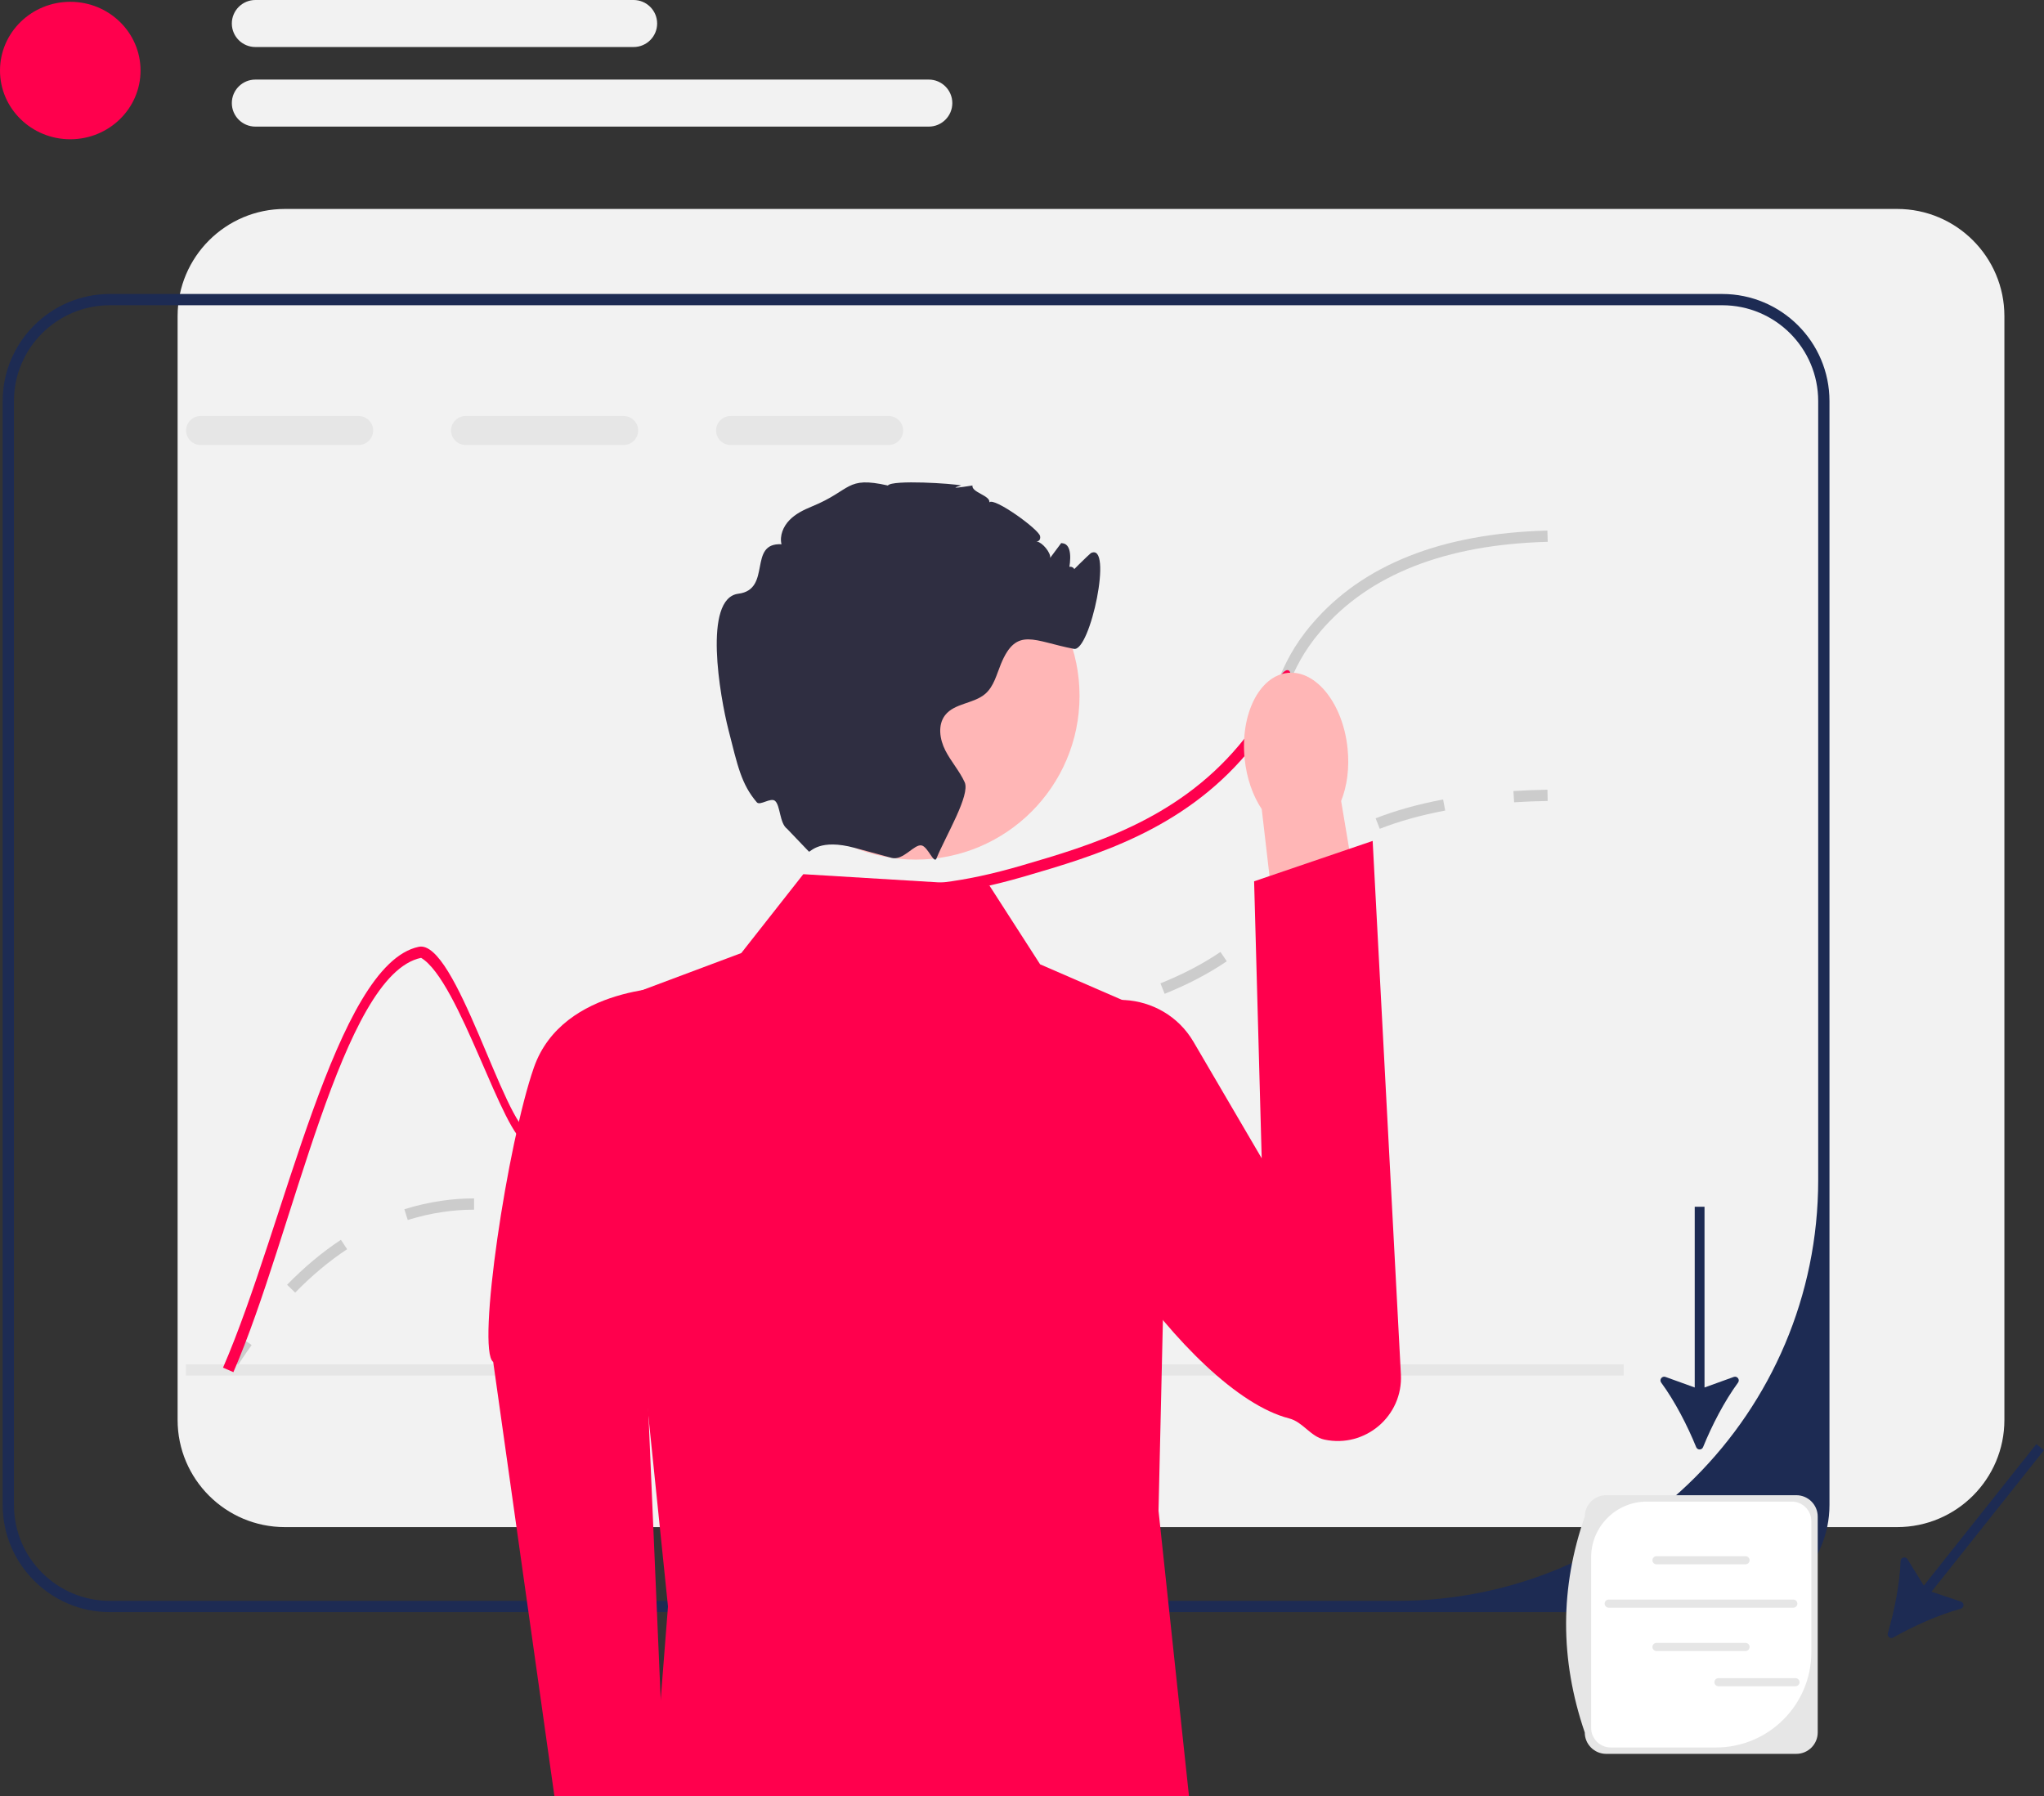 <svg width="231" height="203" viewBox="0 0 231 203" fill="none" xmlns="http://www.w3.org/2000/svg">
<rect x="0" y="0" width="231" height="203" fill="#333333" stroke="none"/>
<g clip-path="url(#clip0_115_1941)">
<path d="M214.405 23.618H32.191C25.507 23.618 20.072 29.049 20.072 35.728V160.499C20.072 167.178 25.507 172.609 32.191 172.609H214.405C221.089 172.609 226.524 167.178 226.524 160.499V35.728C226.524 29.049 221.089 23.618 214.405 23.618Z" fill="#F2F2F2"/>
<path d="M194.636 33.229H12.422C5.738 33.229 0.303 38.66 0.303 45.339V170.109C0.303 176.788 5.738 182.22 12.422 182.22H194.636C201.32 182.22 206.756 176.788 206.756 170.109V45.339C206.756 38.66 201.32 33.229 194.636 33.229ZM205.481 133.386C205.481 159.653 184.172 180.946 157.885 180.946H12.422C6.433 180.946 1.577 176.094 1.577 170.109V45.339C1.577 39.354 6.433 34.502 12.422 34.502H194.636C200.626 34.502 205.481 39.354 205.481 45.339V133.386Z" fill="#1D2B53"/>
<path d="M26.33 155.18L25.252 154.502C25.953 153.388 26.676 152.309 27.401 151.294L28.438 152.034C27.727 153.029 27.018 154.087 26.33 155.18Z" fill="#CCCCCC"/>
<path d="M33.357 146.105L32.445 145.216C34.389 143.225 36.436 141.515 38.528 140.135L39.23 141.198C37.214 142.528 35.238 144.179 33.357 146.105ZM65.15 138.067C63.629 138.067 62.242 137.873 61.204 137.703L61.41 136.446C62.462 136.618 63.729 136.794 65.15 136.794C66.406 136.794 67.64 136.656 68.924 136.372L69.199 137.616C67.824 137.92 66.5 138.067 65.15 138.067ZM46.081 137.899L45.698 136.684C47.067 136.253 48.485 135.929 49.913 135.723C51.139 135.546 52.312 135.459 53.497 135.459H53.575V136.733H53.497C52.373 136.733 51.261 136.815 50.096 136.983C48.736 137.18 47.385 137.488 46.081 137.899ZM76.458 134.219L75.643 133.239C77.402 131.78 78.662 130.015 79.997 128.146L80.529 127.403L81.563 128.147L81.034 128.886C79.65 130.823 78.343 132.654 76.458 134.219ZM86.678 122.543L85.894 121.538C87.611 120.199 89.552 119.114 91.827 118.221C92.214 118.068 92.584 117.932 92.94 117.811L93.351 119.016C93.013 119.132 92.661 119.261 92.293 119.406C90.134 120.254 88.297 121.279 86.678 122.543ZM102.063 118.12C101.634 118.12 101.228 118.116 100.837 118.111L100.852 116.838C101.251 116.842 101.668 116.843 102.109 116.846C103.609 116.846 105.698 116.804 108.562 116.472L108.709 117.737C105.75 118.079 103.628 118.115 102.063 118.12ZM116.462 116.452L116.209 115.204C118.498 114.741 121.161 114.191 123.797 113.511L124.115 114.744C121.449 115.432 118.767 115.986 116.462 116.452ZM131.622 112.33L131.146 111.149C133.701 110.12 135.92 108.959 137.929 107.599L138.643 108.654C136.559 110.064 134.262 111.267 131.622 112.33ZM144.499 103.231L143.464 102.487C143.82 101.993 144.127 101.512 144.425 101.047C145.302 99.674 146.21 98.255 148.37 96.512L148.522 96.391L149.311 97.39L149.171 97.502C147.172 99.115 146.359 100.387 145.499 101.733C145.192 102.213 144.875 102.709 144.499 103.231ZM155.931 93.68L155.466 92.494C157.738 91.605 160.303 90.889 163.091 90.366L163.326 91.618C160.617 92.126 158.128 92.82 155.931 93.68Z" fill="#CCCCCC"/>
<path d="M171.116 90.683L171.036 89.412C172.274 89.334 173.569 89.283 174.884 89.26L174.907 90.533C173.611 90.556 172.335 90.606 171.116 90.683Z" fill="#CCCCCC"/>
<path d="M40.541 47.027H22.661C21.763 47.027 21.03 47.759 21.03 48.657C21.03 49.561 21.763 50.293 22.661 50.293H40.541C41.439 50.293 42.172 49.561 42.172 48.657C42.172 47.759 41.439 47.027 40.541 47.027Z" fill="#E6E6E6"/>
<path d="M70.489 47.027H52.609C51.711 47.027 50.978 47.759 50.978 48.657C50.978 49.561 51.711 50.293 52.609 50.293H70.489C71.388 50.293 72.121 49.561 72.121 48.657C72.121 47.759 71.388 47.027 70.489 47.027Z" fill="#E6E6E6"/>
<path d="M100.438 47.027H82.558C81.659 47.027 80.927 47.759 80.927 48.657C80.927 49.561 81.659 50.293 82.558 50.293H100.438C101.336 50.293 102.069 49.561 102.069 48.657C102.069 47.759 101.336 47.027 100.438 47.027Z" fill="#E6E6E6"/>
<path d="M183.498 154.204H21.012V155.478H183.498V154.204Z" fill="#E6E6E6"/>
<path d="M174.915 61.244C163.35 61.543 154.722 64.943 149.255 71.336C147.235 73.705 146.413 75.57 145.546 77.544C144.686 79.492 143.807 81.498 141.761 84.115V81.95C143.029 80.091 143.711 78.537 144.38 77.028C145.285 74.965 146.145 73.017 148.286 70.515C153.995 63.829 162.942 60.283 174.876 59.971L174.915 61.244Z" fill="#CCCCCC"/>
<path d="M145.546 77.544C144.686 79.492 143.807 81.498 141.761 84.115C141.519 84.427 141.258 84.752 140.977 85.089C133.599 93.857 123.741 96.735 115.814 99.052C115.317 99.199 114.833 99.332 114.362 99.46C107.314 101.37 103.453 101.3 100.579 101.255C97.692 101.204 95.787 101.172 92.378 103.121C86.127 106.68 83.566 111.888 81.087 116.925C78.532 122.108 76.123 127.004 69.981 129.302C65.718 130.894 62.723 130.105 59.556 129.277C56.835 128.557 51.931 110.848 47.589 108.265C38.624 110.144 33.176 139.42 26.377 155.096L25.205 154.586C32.182 138.516 37.929 108.991 47.322 107.018C51.508 106.139 57.02 127.29 59.881 128.042C62.85 128.825 65.648 129.557 69.535 128.105C75.206 125.992 77.398 121.528 79.94 116.364C82.387 111.398 85.159 105.77 91.741 102.013C95.456 99.893 97.616 99.931 100.598 99.982C103.44 100.033 107.276 100.096 114.362 98.142C114.718 98.04 115.082 97.938 115.458 97.83C123.219 95.563 132.872 92.742 139.996 84.274C140.697 83.44 141.277 82.67 141.761 81.95C143.029 80.091 143.711 78.537 144.38 77.028C145.285 74.965 146.413 75.57 145.546 77.544Z" fill="#FF004D"/>
<path d="M77.595 223.211C77.091 221.456 76.227 219.959 75.199 218.891L71.463 201.872L63.318 203.866L67.985 220.915C67.678 222.358 67.74 224.08 68.244 225.835C69.397 229.845 72.424 232.507 75.006 231.783C77.588 231.058 78.748 227.221 77.595 223.211Z" fill="#FFB6B6"/>
<path d="M76.469 111.569C76.469 111.569 63.607 111.306 60.337 120.665C57.36 129.184 53.832 152.587 55.739 153.939L63.859 211.553L75.437 209.963L72.466 140.836L76.469 111.569Z" fill="#FF004D"/>
<path d="M111.813 100.084L90.785 98.81L83.776 107.724L68.483 113.455L75.492 181.583L72.306 222.333C72.306 222.333 116.91 257.989 136.026 218.512L130.929 170.759L132.203 115.365L117.548 108.998L111.813 100.084Z" fill="#FF004D"/>
<path d="M152.294 84.587C152.522 86.794 152.233 88.87 151.566 90.535L155.068 111.426L145.071 112.801L142.594 91.46C141.6 89.967 140.892 87.995 140.664 85.787C140.143 80.744 142.324 76.387 145.535 76.056C148.747 75.725 151.773 79.544 152.294 84.587Z" fill="#FFB6B6"/>
<path d="M134.881 117.757C131.434 111.871 122.885 111.316 119.056 116.961C118.009 118.504 118.301 120.239 118.051 122.323C116.99 131.171 133.958 157.317 145.699 160.327C147.24 160.722 148.117 162.383 149.673 162.717C154.279 163.706 158.568 160.053 158.32 155.351L155.13 95.049L141.732 99.616L142.589 130.923L134.881 117.757Z" fill="#FF004D"/>
<path d="M103.481 97.163C113.711 97.163 122.003 88.876 122.003 78.655C122.003 68.433 113.711 60.147 103.481 60.147C93.252 60.147 84.959 68.433 84.959 78.655C84.959 88.876 93.252 97.163 103.481 97.163Z" fill="#FFB6B6"/>
<path d="M120.734 65.064C120.574 65.103 123.172 62.573 123.282 62.518C125.831 61.244 123.212 73.692 121.371 73.342C116.84 72.482 114.884 70.776 113.125 75.035C112.635 76.22 112.329 77.557 111.373 78.404C110.061 79.556 107.881 79.46 106.811 80.836C105.951 81.944 106.199 83.574 106.836 84.822C107.473 86.076 108.442 87.139 109.022 88.419C109.672 89.858 106.9 94.436 105.842 97.008V97.015L105.836 97.03C105.555 97.704 104.887 95.761 104.182 95.567C103.338 95.335 102.095 97.326 100.751 96.964C100.745 96.964 100.738 96.957 100.732 96.957C99.451 96.601 98.024 96.219 96.609 95.837H96.603C92.62 94.754 91.614 96.308 91.422 96.263L88.95 93.678C88.102 93.061 88.198 91.068 87.599 90.533C87.11 90.095 85.89 91.107 85.531 90.686C83.768 88.623 83.362 86.559 82.323 82.485C81.374 78.76 79.405 67.611 83.451 67.108C87.268 66.631 84.477 61.321 88.319 61.518C88.09 60.55 88.517 59.512 89.211 58.799C89.9 58.08 90.817 57.634 91.741 57.252C96.297 55.393 95.539 53.795 100.343 54.877C100.821 54.209 107.76 54.654 108.627 54.877C108.691 54.89 106.479 55.418 109.901 54.877C109.774 55.66 111.94 56.004 111.813 56.787C112.291 56.144 117.427 59.837 117.548 60.607C117.707 61.569 116.254 61.079 117.223 61.225C117.796 61.314 118.777 62.479 118.682 63.059C119.096 62.498 119.51 61.944 119.931 61.384C120.007 61.391 120.077 61.403 120.154 61.416C122.091 61.785 119.87 68.113 119.95 66.141C120.096 62.518 122.664 64.638 120.734 65.064Z" fill="#2F2E41"/>
<path d="M191.692 163.571C191.835 163.922 192.327 163.922 192.47 163.571C193.465 161.12 194.881 158.375 196.422 156.278C196.669 155.942 196.329 155.493 195.937 155.635L192.634 156.829V136.399H191.528V156.829L188.224 155.635C187.832 155.493 187.492 155.942 187.739 156.278C189.28 158.375 190.696 161.12 191.692 163.571Z" fill="#1D2B53"/>
<path d="M213.351 184.607C213.244 184.97 213.63 185.276 213.96 185.09C216.265 183.789 219.082 182.52 221.594 181.835C221.997 181.725 222.01 181.162 221.614 181.03L218.285 179.912L231 163.914L230.134 163.227L217.419 179.225L215.575 176.237C215.356 175.882 214.811 176.022 214.795 176.438C214.696 179.039 214.097 182.069 213.351 184.607Z" fill="#1D2B53"/>
<path d="M203.007 198.24H181.52C180.186 198.24 179.1 197.156 179.1 195.823C176.259 187.525 176.316 179.395 179.1 171.422C179.1 170.089 180.186 169.004 181.52 169.004H203.007C204.341 169.004 205.427 170.089 205.427 171.422V195.823C205.427 197.156 204.341 198.24 203.007 198.24Z" fill="#E6E6E6"/>
<path d="M186.124 169.724C182.643 169.724 179.821 172.544 179.821 176.022V195.305C179.821 196.528 180.814 197.52 182.038 197.52H193.92C199.877 197.52 204.706 192.695 204.706 186.743V171.939C204.706 170.716 203.713 169.724 202.489 169.724H186.124Z" fill="white"/>
<path d="M197.268 176.815H187.208C186.954 176.815 186.748 176.609 186.748 176.356C186.748 176.102 186.954 175.896 187.208 175.896H197.268C197.521 175.896 197.728 176.102 197.728 176.356C197.728 176.609 197.521 176.815 197.268 176.815Z" fill="#E6E6E6"/>
<path d="M197.268 186.616H187.208C186.954 186.616 186.748 186.41 186.748 186.156C186.748 185.903 186.954 185.697 187.208 185.697H197.268C197.521 185.697 197.728 185.903 197.728 186.156C197.728 186.41 197.521 186.616 197.268 186.616Z" fill="#E6E6E6"/>
<path d="M202.666 181.719H181.809C181.556 181.719 181.349 181.513 181.349 181.259C181.349 181.006 181.556 180.8 181.809 180.8H202.666C202.92 180.8 203.126 181.006 203.126 181.259C203.126 181.513 202.92 181.719 202.666 181.719Z" fill="#E6E6E6"/>
<path d="M202.912 190.601H194.209C193.956 190.601 193.749 190.395 193.749 190.141C193.749 189.888 193.956 189.682 194.209 189.682H202.912C203.166 189.682 203.372 189.888 203.372 190.141C203.372 190.395 203.166 190.601 202.912 190.601Z" fill="#E6E6E6"/>
<path d="M7.942 15.741C12.328 15.741 15.883 12.263 15.883 7.973C15.883 3.682 12.328 0.204 7.942 0.204C3.556 0.204 0 3.682 0 7.973C0 12.263 3.556 15.741 7.942 15.741Z" fill="#FF004D"/>
<path d="M71.606 5.315H28.86C27.393 5.315 26.2 4.123 26.2 2.658C26.2 1.192 27.393 0 28.86 0H71.606C73.073 0 74.266 1.192 74.266 2.658C74.266 4.123 73.073 5.315 71.606 5.315Z" fill="#F2F2F2"/>
<path d="M104.966 14.31H28.86C27.393 14.31 26.2 13.118 26.2 11.652C26.2 10.187 27.393 8.995 28.86 8.995H104.966C106.432 8.995 107.625 10.187 107.625 11.652C107.625 13.118 106.432 14.31 104.966 14.31Z" fill="#F2F2F2"/>
</g>
<defs>
<clipPath id="clip0_115_1941">
<rect width="231" height="279" fill="white"/>
</clipPath>
</defs>
</svg>
